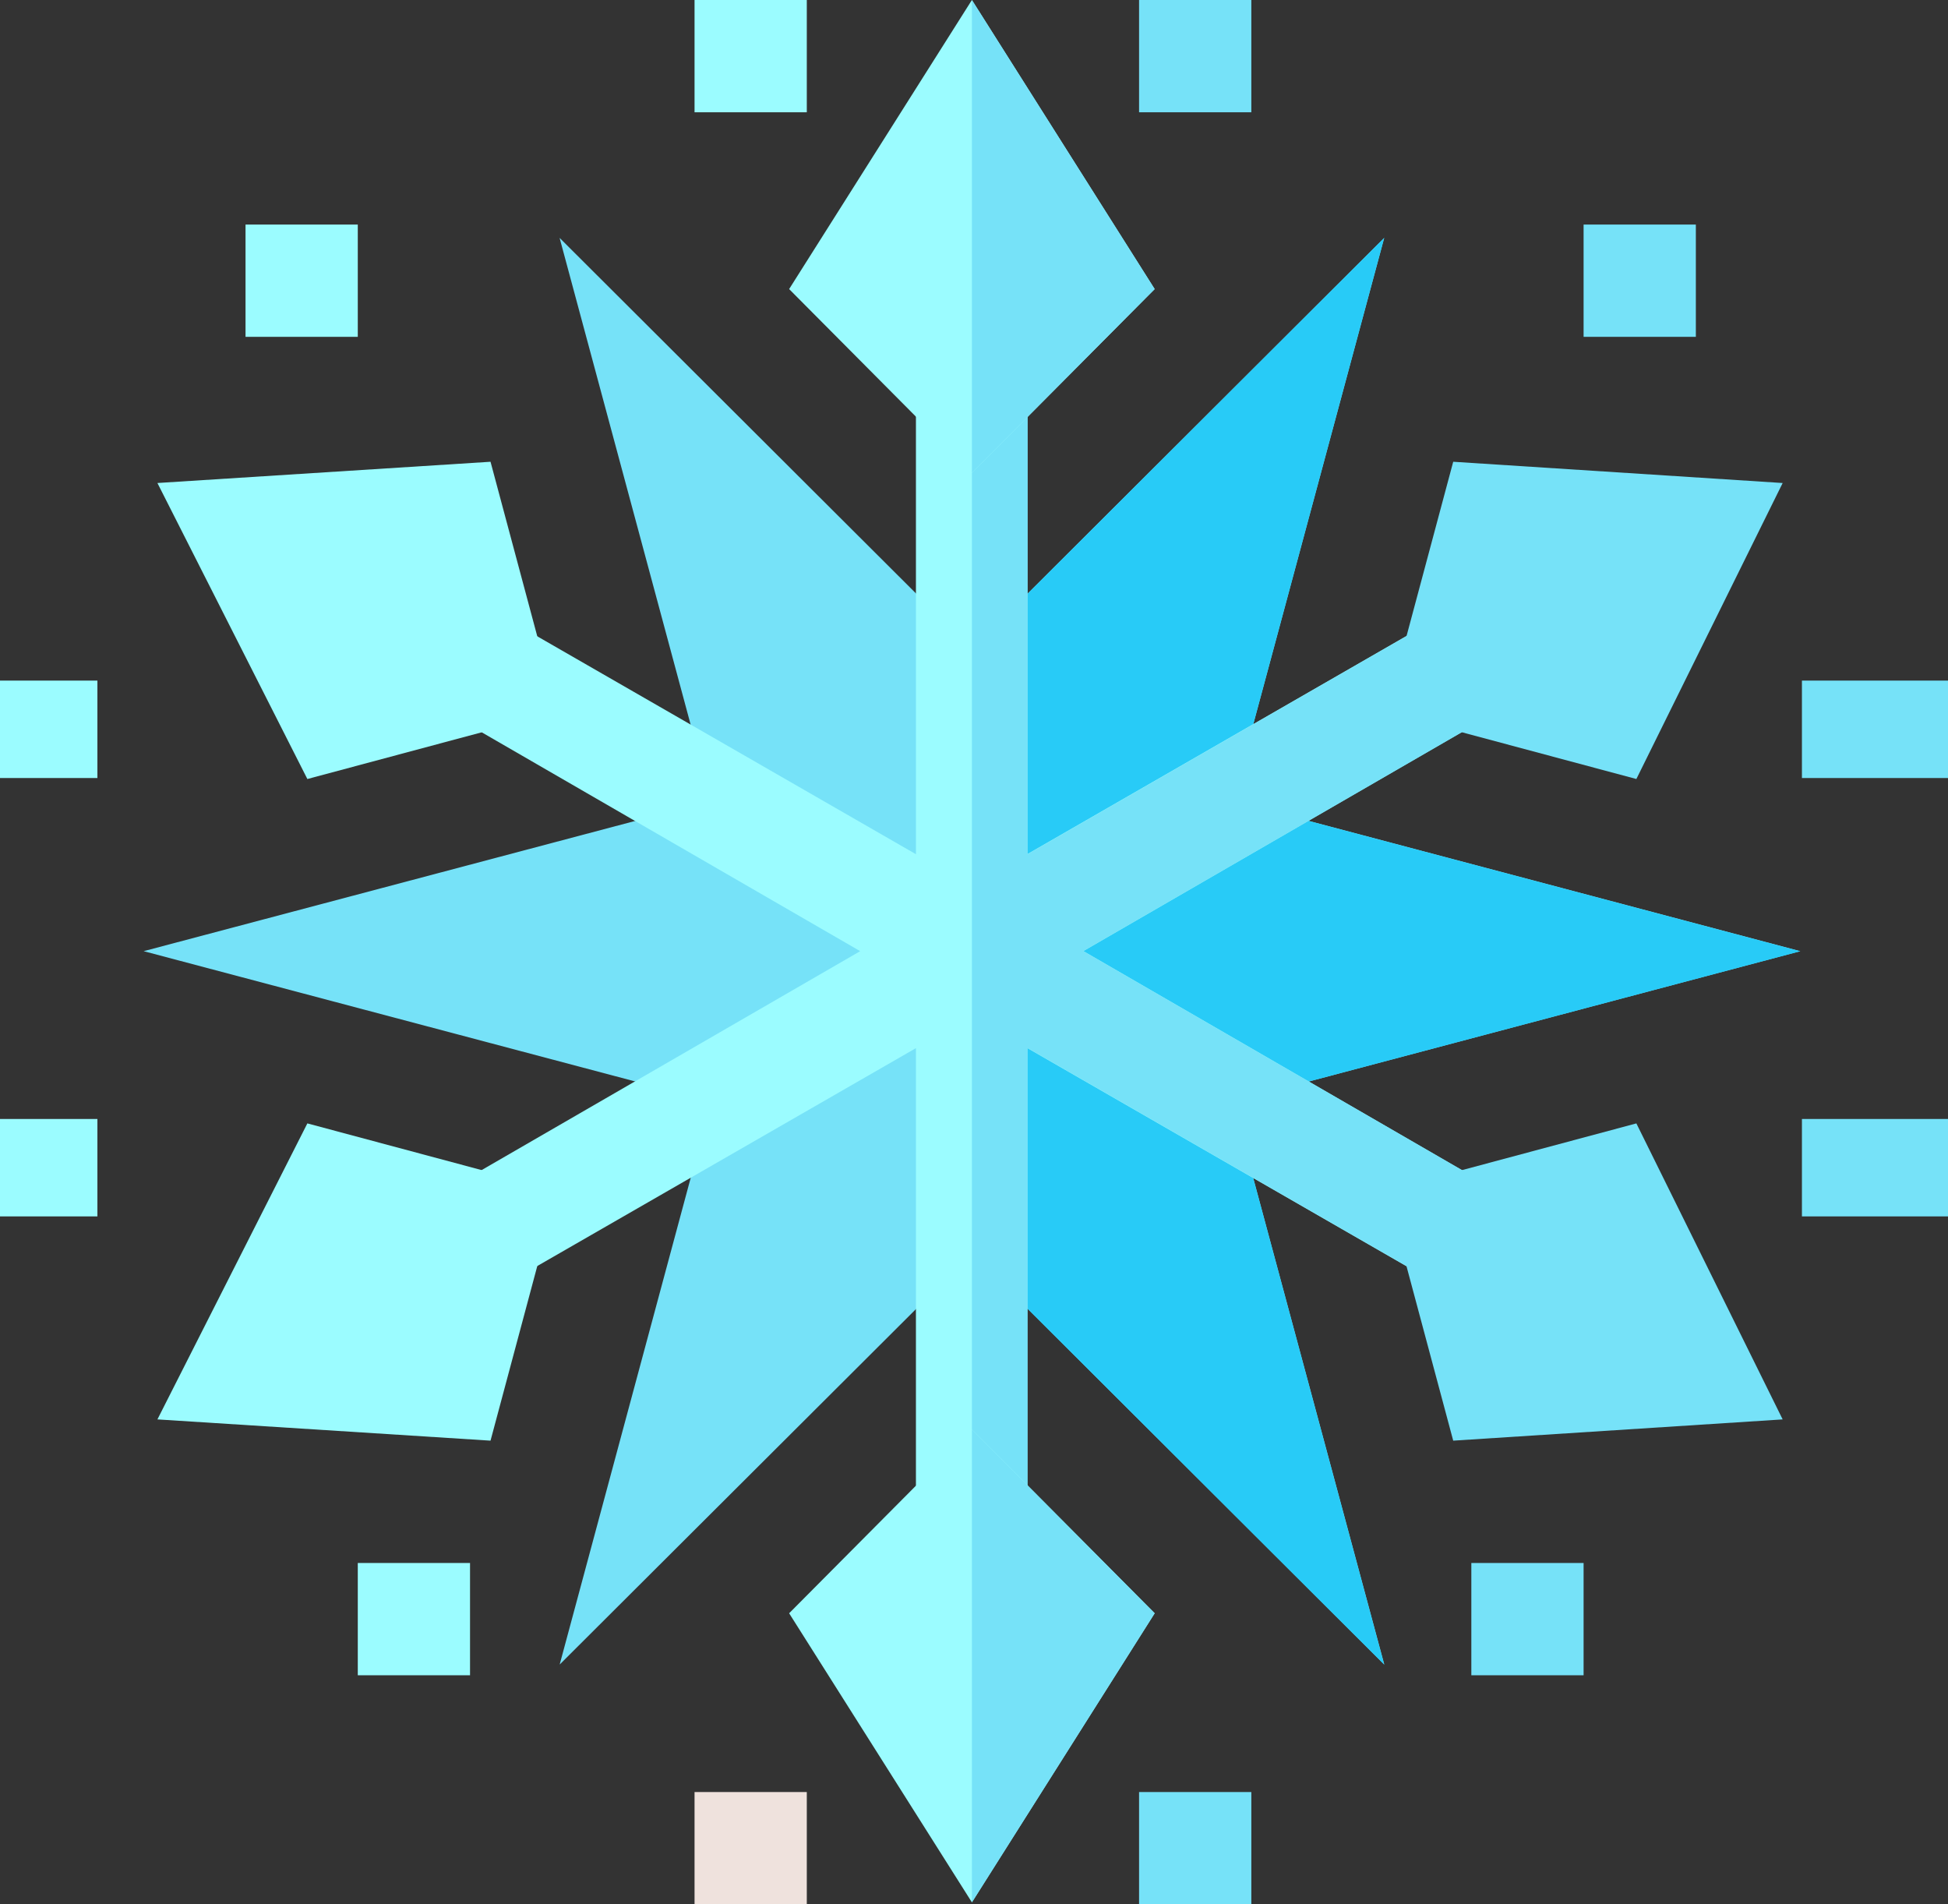 <svg xmlns="http://www.w3.org/2000/svg" width="25.579" height="25" viewBox="0 0 25.579 25">
  <rect x="0" y="0" width="25.579" height="25" fill="#333333" stroke="none"/>
  <g id="_13" data-name="13" transform="translate(0.394)">
    <g id="Group_145" data-name="Group 145" transform="translate(23.267 8.935)">
      <rect id="Rectangle_23" data-name="Rectangle 23" width="1.918" height="1.279" transform="translate(0 0)" fill="#76e2f8"/>
      <rect id="Rectangle_30" data-name="Rectangle 30" width="1.918" height="1.279" transform="translate(0 5.755)" fill="#76e2f8"/>
    </g>
    <g id="Group_144" data-name="Group 144" transform="translate(1.491)">
      <g id="Group_110" data-name="Group 110" transform="translate(0 3.122)">
        <path id="Path_134" data-name="Path 134" d="M54.753,73.364,47.3,71.389,49.29,64l-5.414,5.4L38.462,64l1.99,7.39L33,73.364l7.453,1.975-1.99,7.39,5.414-5.4,5.414,5.4L47.3,75.34Z" transform="translate(-32.999 -63.999)" fill="#76e2f8"/>
      </g>
      <path id="Path_135" data-name="Path 135" d="M259.424,75.34l1.99,7.39L256,77.33V69.4l5.414-5.4-1.99,7.39,7.453,1.975Z" transform="translate(-245.123 -60.877)" fill="#28cbf7"/>
      <path id="Path_136" data-name="Path 136" d="M126.764,113.316,132,116.345l-.732,1.258-5.239-3.014v6.043h-1.463V114.59l-5.239,3.014-.732-1.258,5.239-3.029-5.239-3.029.732-1.258,5.239,3.014V106h1.463v6.043l5.239-3.014.732,1.258Z" transform="translate(-114.424 -100.83)" fill="#9bfcff"/>
      <path id="Path_137" data-name="Path 137" d="M257.463,113.316l5.239,3.029-.732,1.258-5.239-3.014v6.043H256V106h.732v6.043l5.239-3.014.732,1.258Z" transform="translate(-245.123 -100.83)" fill="#76e2f8"/>
      <g id="Group_111" data-name="Group 111" transform="translate(8.477)">
        <path id="Path_138" data-name="Path 138" d="M209.2,0l-2.4,3.795,2.4,2.414,2.4-2.414Z" transform="translate(-206.8)" fill="#9bfcff"/>
      </g>
      <g id="Group_112" data-name="Group 112" transform="translate(8.477 18.764)">
        <path id="Path_139" data-name="Path 139" d="M209.2,384.7l-2.4,2.414,2.4,3.795,2.4-3.795Z" transform="translate(-206.8 -384.699)" fill="#9bfcff"/>
      </g>
      <g id="Group_113" data-name="Group 113" transform="translate(0.182 6.061)">
        <path id="Path_140" data-name="Path 140" d="M38.707,128.417l-1.969-3.886,4.374-.279.88,3.285Z" transform="translate(-36.738 -124.251)" fill="#9bfcff"/>
      </g>
      <g id="Group_114" data-name="Group 114" transform="translate(16.317 14.747)">
        <path id="Path_141" data-name="Path 141" d="M368.413,306.513l-.88-3.285,3.285-.88,1.921,3.886Z" transform="translate(-367.533 -302.347)" fill="#76e2f8"/>
      </g>
      <g id="Group_115" data-name="Group 115" transform="translate(0.182 14.747)">
        <path id="Path_142" data-name="Path 142" d="M41.112,306.513l-4.374-.279,1.969-3.886,3.285.88Z" transform="translate(-36.738 -302.347)" fill="#9bfcff"/>
      </g>
      <g id="Group_116" data-name="Group 116" transform="translate(16.317 6.061)">
        <path id="Path_143" data-name="Path 143" d="M370.818,128.417l-3.285-.88.88-3.285,4.326.279Z" transform="translate(-367.533 -124.251)" fill="#76e2f8"/>
      </g>
      <rect id="Rectangle_20" data-name="Rectangle 20" width="1.474" height="1.474" transform="translate(18.909 2.948)" fill="#76e2f8"/>
      <rect id="Rectangle_21" data-name="Rectangle 21" width="1.474" height="1.474" transform="translate(13.072)" fill="#76e2f8"/>
      <rect id="Rectangle_22" data-name="Rectangle 22" width="1.474" height="1.474" transform="translate(7.235)" fill="#9bfcff"/>
      <rect id="Rectangle_24" data-name="Rectangle 24" width="1.474" height="1.474" transform="translate(1.339 2.948)" fill="#9bfcff"/>
      <rect id="Rectangle_27" data-name="Rectangle 27" width="1.474" height="1.474" transform="translate(2.813 20.519)" fill="#9bfcff"/>
      <rect id="Rectangle_28" data-name="Rectangle 28" width="1.474" height="1.474" transform="translate(7.235 23.526)" fill="#efe2dd"/>
      <rect id="Rectangle_29" data-name="Rectangle 29" width="1.474" height="1.474" transform="translate(13.072 23.526)" fill="#76e2f8"/>
      <rect id="Rectangle_31" data-name="Rectangle 31" width="1.474" height="1.474" transform="translate(17.435 20.519)" fill="#76e2f8"/>
      <path id="Path_144" data-name="Path 144" d="M256,384.7l2.4,2.414-2.4,3.795Z" transform="translate(-245.123 -365.935)" fill="#76e2f8"/>
      <path id="Path_145" data-name="Path 145" d="M258.4,3.795,256,6.209V0Z" transform="translate(-245.123)" fill="#76e2f8"/>
    </g>
    <g id="Group_143" data-name="Group 143" transform="translate(-0.394 8.935)">
      <rect id="Rectangle_25" data-name="Rectangle 25" width="1.279" height="1.279" transform="translate(0 0)" fill="#9bfcff"/>
      <rect id="Rectangle_26" data-name="Rectangle 26" width="1.279" height="1.279" transform="translate(0 5.755)" fill="#9bfcff"/>
    </g>
  </g>
</svg>
